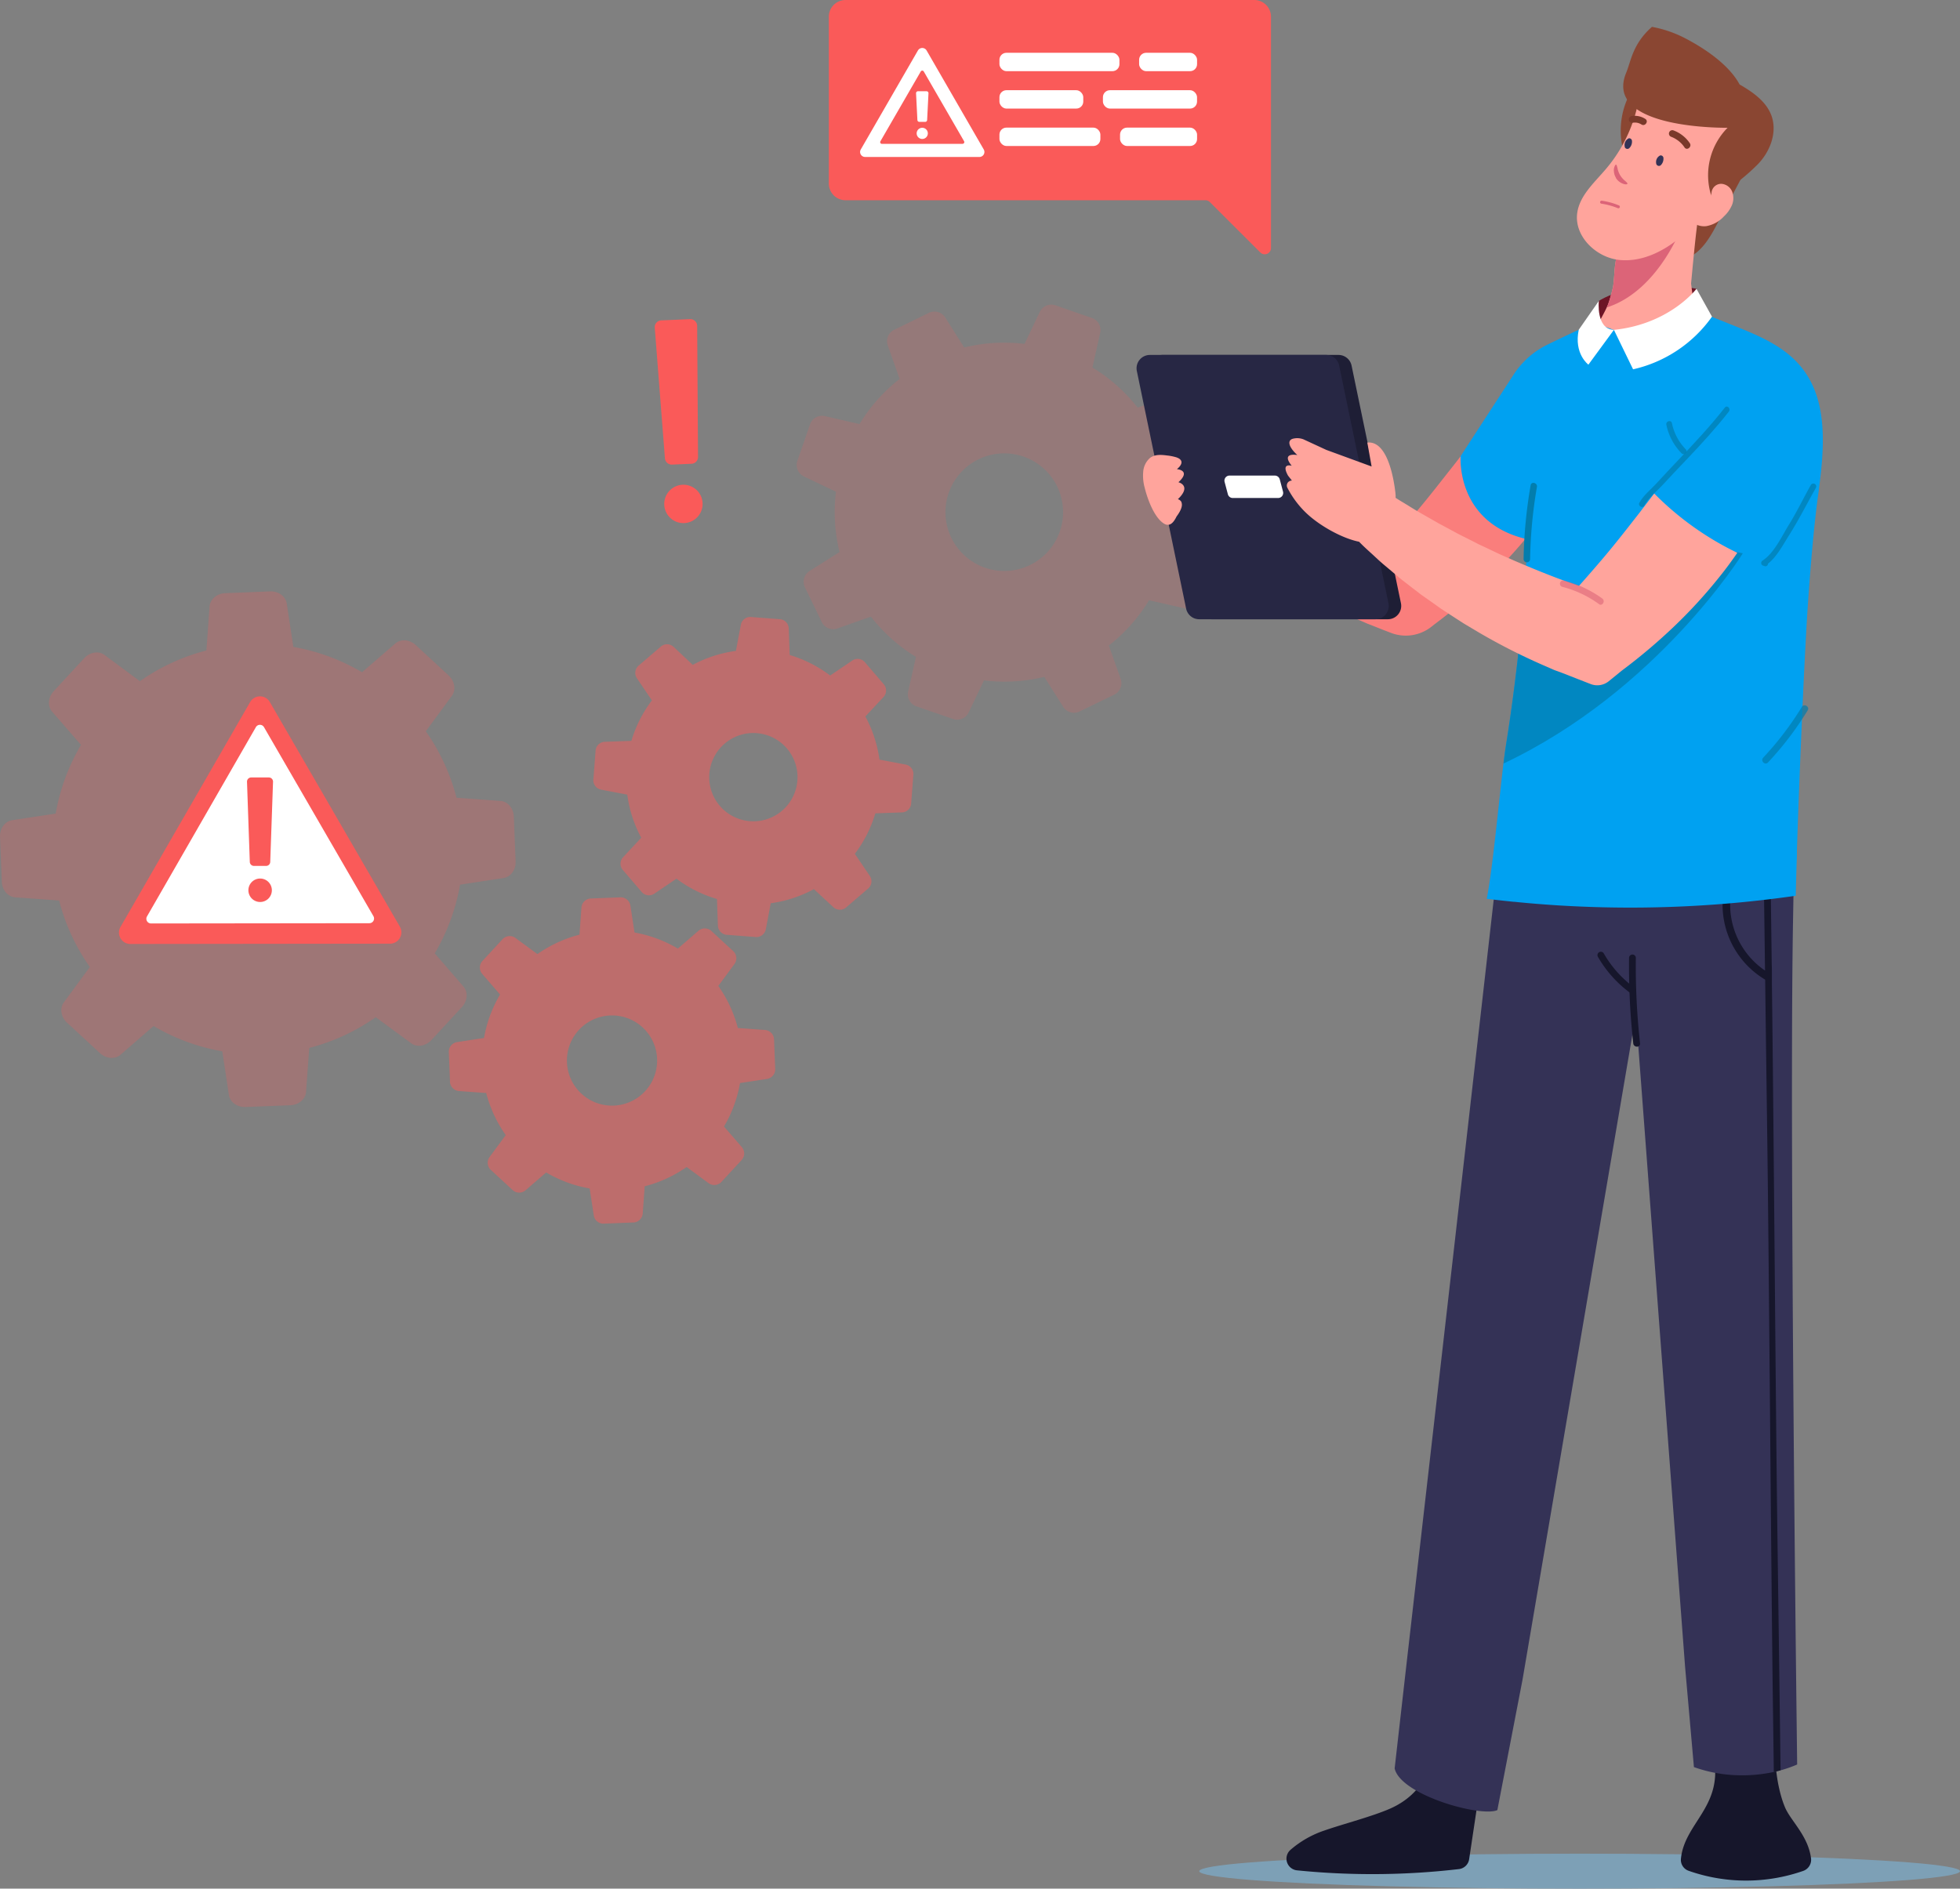 <svg xmlns="http://www.w3.org/2000/svg" viewBox="0 0 701.86 676.47"><rect x="0" y="0" width="701.86" height="676.47" fill="#808080" stroke="none"/><defs><style>.cls-1,.cls-2,.cls-4,.cls-5{fill:#fa5a59;}.cls-1{opacity:0.25;}.cls-2,.cls-3{opacity:0.5;}.cls-4{opacity:0.35;}.cls-6{fill:#fff;}.cls-7{fill:#7da0b6;}.cls-8{fill:#fa7e7c;}.cls-9{fill:#8a4632;}.cls-10{fill:#16162b;}.cls-11{fill:#343256;}.cls-12{fill:#6d1526;}.cls-13{fill:#00a1f1;}.cls-14{fill:#ffa49c;}.cls-15{fill:#dc6478;}.cls-16,.cls-18{fill:#027dad;}.cls-17{fill:#7a392a;}.cls-18{opacity:0.7;}.cls-19{fill:#1e1e35;}.cls-20{fill:#272744;}.cls-21{opacity:0.6;}</style></defs><title>d-i-3</title><g id="Capa_2" data-name="Capa 2"><g id="_ëîé_2" data-name="—ëîé_2"><path class="cls-1" d="M154.49,372.52l10.91-11.8c2.09-2.26,2.29-5.54.46-7.48l-10.18-11.77a73.14,73.14,0,0,0,9.07-24.6l15.38-2.35c2.66-.29,4.63-2.91,4.51-6L184,292.47c-.12-3.07-2.29-5.53-5-5.61l-15.52-1.13a73.24,73.24,0,0,0-11-23.81l9.22-12.53c1.67-2.08,1.21-5.33-1-7.42L148.9,231.06c-2.26-2.09-5.53-2.29-7.48-.46l-11.77,10.18a73.06,73.06,0,0,0-24.6-9.07l-2.34-15.38c-.3-2.66-2.92-4.63-6-4.51l-16.06.64c-3.08.12-5.54,2.29-5.62,5l-1.12,15.52a73.14,73.14,0,0,0-23.81,11L37.57,234.7c-2.08-1.67-5.33-1.21-7.42,1.05L19.24,247.56c-2.08,2.26-2.28,5.53-.46,7.48L29,266.8a73.17,73.17,0,0,0-9.06,24.61L4.51,293.75c-2.65.3-4.63,2.92-4.5,6L.64,315.8c.12,3.08,2.3,5.54,5,5.62l15.53,1.12a72.91,72.91,0,0,0,11,23.81l-9.21,12.54c-1.67,2.08-1.21,5.33,1.05,7.42l11.8,10.91c2.26,2.08,5.54,2.28,7.48.46L55,367.5a73.12,73.12,0,0,0,24.6,9.06L81.94,392c.29,2.65,2.91,4.63,6,4.5l16.06-.63c3.07-.12,5.53-2.3,5.61-5l1.13-15.53a73,73,0,0,0,23.81-11l12.53,9.21C149.15,375.24,152.4,374.78,154.49,372.52ZM75,322.88a25.51,25.51,0,1,1,36.05-1.43A25.52,25.52,0,0,1,75,322.88Z"/><path class="cls-2" d="M258.51,423.14l6.9-7.47a3.49,3.49,0,0,0,.29-4.73l-6.44-7.45A46.4,46.4,0,0,0,265,387.92l9.74-1.48a3.52,3.52,0,0,0,2.85-3.8l-.4-10.16a3.52,3.52,0,0,0-3.15-3.56l-9.82-.71a46.34,46.34,0,0,0-7-15.07l5.84-7.93a3.51,3.51,0,0,0-.67-4.7l-7.47-6.9a3.51,3.51,0,0,0-4.74-.29l-7.44,6.44A46.4,46.4,0,0,0,227.22,334l-1.49-9.73a3.51,3.51,0,0,0-3.79-2.86l-10.16.4a3.51,3.51,0,0,0-3.56,3.15l-.71,9.82a46.25,46.25,0,0,0-15.07,6.95l-7.93-5.83a3.5,3.5,0,0,0-4.7.66l-6.9,7.47a3.51,3.51,0,0,0-.29,4.74l6.44,7.44a46.26,46.26,0,0,0-5.74,15.57l-9.74,1.49a3.5,3.5,0,0,0-2.85,3.79l.4,10.16a3.51,3.51,0,0,0,3.14,3.56l9.83.71a46.25,46.25,0,0,0,7,15.07l-5.84,7.93a3.51,3.51,0,0,0,.67,4.7l7.47,6.9a3.5,3.5,0,0,0,4.73.3l7.45-6.45a46,46,0,0,0,15.57,5.74l1.49,9.74a3.49,3.49,0,0,0,3.79,2.85l10.16-.4a3.5,3.5,0,0,0,3.56-3.14l.71-9.83A46.43,46.43,0,0,0,245.88,418l7.93,5.83A3.5,3.5,0,0,0,258.51,423.14ZM208.2,391.72a16.15,16.15,0,1,1,22.82-.9A16.15,16.15,0,0,1,208.2,391.72Z"/><g class="cls-3"><path class="cls-4" d="M332.4,112.17,320.47,118a4.56,4.56,0,0,0-2.61,5.61l4.29,12.11a60.06,60.06,0,0,0-14.37,16.18L295.24,149a4.57,4.57,0,0,0-5.26,3.25l-4.35,12.54a4.57,4.57,0,0,0,2.13,5.81l11.59,5.53a60.31,60.31,0,0,0,1.28,21.61l-10.86,6.86a4.57,4.57,0,0,0-1.42,6l5.79,11.94a4.57,4.57,0,0,0,5.61,2.6l12.11-4.28A60.23,60.23,0,0,0,328,235.29l-2.83,12.53a4.59,4.59,0,0,0,3.25,5.27L341,257.43a4.57,4.57,0,0,0,5.81-2.13l5.54-11.59a60.49,60.49,0,0,0,21.6-1.27l6.86,10.85a4.57,4.57,0,0,0,6,1.43l11.94-5.79a4.58,4.58,0,0,0,2.6-5.62l-4.28-12.1A60.42,60.42,0,0,0,411.46,215L424,217.85a4.57,4.57,0,0,0,5.27-3.25l4.34-12.54a4.58,4.58,0,0,0-2.12-5.81l-11.6-5.53a60.31,60.31,0,0,0-1.27-21.61l10.85-6.86a4.56,4.56,0,0,0,1.43-6L425.1,144.3a4.57,4.57,0,0,0-5.62-2.61L407.38,146a60.42,60.42,0,0,0-16.19-14.37L394,119.07a4.57,4.57,0,0,0-3.25-5.26l-12.53-4.35a4.58,4.58,0,0,0-5.82,2.13l-5.53,11.59a60.25,60.25,0,0,0-21.6,1.28l-6.86-10.86A4.59,4.59,0,0,0,332.4,112.17Zm46.17,62.08a21.06,21.06,0,1,1-28.15-9.75A21.06,21.06,0,0,1,378.57,174.25Z"/><path class="cls-5" d="M236.4,231.8l-7.56,6.48a3.45,3.45,0,0,0-.82,4.58l5.42,8a45.33,45.33,0,0,0-7.34,14.5l-9.64.34a3.42,3.42,0,0,0-3.2,3.36L212.5,279a3.42,3.42,0,0,0,2.65,3.81l9.47,1.81a45.42,45.42,0,0,0,5,15.44l-6.57,7.06a3.43,3.43,0,0,0,.12,4.64l6.48,7.56a3.43,3.43,0,0,0,4.58.82l8-5.42A45.41,45.41,0,0,0,256.74,322l.34,9.64a3.44,3.44,0,0,0,3.37,3.2l9.93.76A3.44,3.44,0,0,0,274.2,333l1.8-9.48a45.19,45.19,0,0,0,15.45-5.05L298.5,325a3.45,3.45,0,0,0,4.65-.12l7.56-6.48a3.45,3.45,0,0,0,.82-4.58l-5.42-8a45.33,45.33,0,0,0,7.34-14.5l9.64-.34a3.42,3.42,0,0,0,3.2-3.36l.76-9.94a3.42,3.42,0,0,0-2.65-3.81l-9.47-1.8a45.41,45.41,0,0,0-5.05-15.45l6.57-7.05a3.44,3.44,0,0,0-.12-4.65l-6.48-7.56a3.43,3.43,0,0,0-4.58-.82l-8,5.42a45.41,45.41,0,0,0-14.49-7.35l-.34-9.64a3.44,3.44,0,0,0-3.37-3.2l-9.93-.76a3.44,3.44,0,0,0-3.82,2.65l-1.8,9.48a45.19,45.19,0,0,0-15.45,5l-7-6.58A3.45,3.45,0,0,0,236.4,231.8Zm45.38,36.27a15.81,15.81,0,1,1-22.3-1.71A15.81,15.81,0,0,1,281.78,268.07Z"/></g><path class="cls-5" d="M143.17,331.87,96.6,251.41a4.07,4.07,0,0,0-7,0L43.15,332a4.08,4.08,0,0,0,3.53,6.11l93-.11A4.07,4.07,0,0,0,143.17,331.87Z"/><path class="cls-6" d="M133.73,328.16l-39.2-67.72a1.68,1.68,0,0,0-2.9,0l-39,67.81A1.68,1.68,0,0,0,54,330.76l78.25-.09A1.68,1.68,0,0,0,133.73,328.16Z"/><path class="cls-5" d="M91,310.15h4.29a1.48,1.48,0,0,0,1.48-1.46l1-28.69a1.49,1.49,0,0,0-1.49-1.53H89.94A1.49,1.49,0,0,0,88.45,280l1,28.69A1.49,1.49,0,0,0,91,310.15Z"/><path class="cls-5" d="M93.14,314.67a4.2,4.2,0,1,0,4.21,4.19A4.2,4.2,0,0,0,93.14,314.67Z"/><path class="cls-5" d="M240.63,166.41l7-.3a2.43,2.43,0,0,0,2.33-2.48l-.31-46.93a2.44,2.44,0,0,0-2.54-2.39l-10.32.44a2.43,2.43,0,0,0-2.33,2.59l3.64,46.79A2.45,2.45,0,0,0,240.63,166.41Z"/><path class="cls-5" d="M244.44,173.63a6.87,6.87,0,1,0,7.15,6.58A6.87,6.87,0,0,0,244.44,173.63Z"/><ellipse class="cls-7" cx="565.65" cy="670.21" rx="136.21" ry="6.27"/><path class="cls-8" d="M453.8,204.53l3.29,2.12c1.83,1.11,3.69,2.2,5.56,3.3a222.17,222.17,0,0,0,24.09,12.16c.94.41,1.88.81,2.82,1.23l2.83,1.11c1.89.75,3.75,1.48,5.62,2.2h0a14.83,14.83,0,0,0,14.75-2.31l1-.79h0a204.72,204.72,0,0,0,19.17-16.24,176.1,176.1,0,0,0,15.71-17.24c2-2.46,3.85-4.95,5.6-7.43a107.87,107.87,0,0,1-23-30.07l-.34.47c-3.49,4.51-7,9.4-11,14.43s-8.08,10.37-12.63,15.73c-2.78,3.29-5.67,6.65-8.69,10h0c-7.91-2.7-15.5-5.77-22.79-8.9L470.43,182l-5.16-2.45-2.52-1.18Q457.92,191.3,453.8,204.53Z"/><path class="cls-9" d="M626.36,58.49,615.11,79.8c-2.61,5-5.58,10.25-10.68,12.56a13.07,13.07,0,0,1-14.29-2.61,50.28,50.28,0,0,0,18.15-17.83c2.07-3.5,3.76-7.3,6.54-10.26A11.71,11.71,0,0,1,626.36,58.49Z"/><path class="cls-10" d="M514.83,622.49c-1.4,9.33-4.81,19.81-16.81,25.21-6.3,2.83-17.24,5.66-23.76,7.94a36,36,0,0,0-12.23,7,4.2,4.2,0,0,0,2.42,7.27,268.49,268.49,0,0,0,58-.45,4.19,4.19,0,0,0,3.64-3.54l5.71-38.06C525.07,627.91,521.16,620.17,514.83,622.49Z"/><path class="cls-10" d="M645.75,670.1l-.2.07a62.06,62.06,0,0,1-40.59,0l-.25-.09a4.14,4.14,0,0,1-2.79-4.26c1.2-12.55,14.39-18.36,12-35,4-.13,7.71-.28,11.36-.38,3.65.1,7-9.19,11-9.06-1.49,7.33,0,19.34,3.05,26.26,2.1,4.69,8.15,10,9.18,17.9A4.23,4.23,0,0,1,645.75,670.1Z"/><path class="cls-11" d="M499.41,633.41c2.14,9.59,31.07,17.58,36.78,14.92l9-46.63,40.61-238.45,17.63,233.93,3.15,35.75a50.76,50.76,0,0,0,17.33,2.94,52.6,52.6,0,0,0,11.29-1.2c.82-.18,1.63-.38,2.42-.59a44.44,44.44,0,0,0,5.93-2.08c-.09-7.27-.24-19.61-.42-35.37-.78-70-2.09-207.51-1.06-266.68.47-27.49.8-46,.81-46.13-21.69-6.81-35.68-10.61-61.38-10.61-20.08,0-24,2.32-41.85,6.59,0,.28-1.18,10.69-3.06,27.42-6.11,54.15-24.22,212.65-33.08,290.09Z"/><path class="cls-10" d="M632.09,350.88q.36,27.89.74,55.78c.68,51.13,1.35,150.43,2,201.55l.36,26.46c.82-.18,1.63-.38,2.42-.59q-.58-43.68-1.17-87.38c-.64-48.78-1.29-145.72-1.94-194.51,0-1,0-2,0-3.06,0-1.32,0-2.64-.06-3.95q-.23-17.46-.46-34.88a1.22,1.22,0,0,0-2.44,0q.26,18.65.5,37.33a28.58,28.58,0,0,1-12.42-25.56c.08-1.74-2.63-1.74-2.72,0A31.2,31.2,0,0,0,632.09,350.88Z"/><path class="cls-12" d="M572.53,107.79s12.76-8.69,35-4.35v11.21l-29.56,3.5-6.49-3.87Z"/><path class="cls-13" d="M650.93,178.26c-1.35,10.08-2.54,23.65-3.55,38.36-1.49,22.22-3.3,68.52-3.92,88,0,.5,0,1,0,1.5,0,.88-.06,1.77-.09,2.64-.14,4.41-.24,8.46-.33,12.08a415.63,415.63,0,0,1-79.53,3.75c-1.74-.08-3.46-.18-5.2-.28-5.36-.34-10.71-.76-16.06-1.31H542c-3.21-.33-6.42-.68-9.62-1.08,2-9.62,4.32-34.61,6-48.46.3-2.44.58-4.53.83-6.14.6-3.73,1.16-7.41,1.68-11.07.27-1.88.53-3.78.78-5.64,1.27-9.45,2.3-18.61,3.14-27.35.08-.84.16-1.68.23-2.52.9-9.75,1.56-19,2-27.56-25.9-5.83-24-29.8-24-29.8l18.93-29.13h0a30.19,30.19,0,0,1,12.2-10.83c3.79-1.83,8.28-4,11.1-5.27l5.09-2.32c7.68-3.51,15.41-7,22.3-10.51l17.86,7.18a2,2,0,0,1,.31.12c3.33,1.33,6.67,2.66,10,4,8.75,3.5,17.86,7.27,23.89,14.51C655.26,143.64,653.15,162.05,650.93,178.26Z"/><path class="cls-14" d="M607.71,72.76c0,1.7,1,3.12.44,5.29-.69,2.61-2.32,20.79-2.59,23.48,0,.15.79,6,.79,6.18-.57,6.23-6.83,8.22-4.93,14.36-11.58,1.07-18-2-29.17-5.93,1-2,2.17-4,3.1-6a18.11,18.11,0,0,0,.83-2.11c.54-1.67,1-3.37,1.39-5.08.35-1.46.57-6.58.8-8.07.18-1.14.34-2.28.46-3.44a65.24,65.24,0,0,0,.34-7.91,17.65,17.65,0,0,1,2.06-2.26C587.58,75.15,597.71,72.4,607.71,72.76Z"/><path class="cls-15" d="M603.09,79.13s-8.37,24.78-27.74,31a19,19,0,0,0,.83-2.12c.54-1.67,1-3.36,1.39-5.08.35-1.45.57-6.58.8-8.06.18-1.15.33-2.29.46-3.44a63.51,63.51,0,0,0,.34-7.92,19.16,19.16,0,0,1,2.06-2.25Z"/><path class="cls-6" d="M577.93,118.15l-9.14,12.46s-5.27-3.87-3.45-12.51l7.19-10.31S571.44,117.93,577.93,118.15Z"/><path class="cls-6" d="M607.49,103.44s-9.51,12.64-29.56,14.71l6.86,14.13a47.37,47.37,0,0,0,28.26-18.86Z"/><path class="cls-16" d="M545.58,200.24a172.51,172.51,0,0,1,2.53-26.45c.26-1.47,2.51-.85,2.25.62a167,167,0,0,0-2.44,25.83,1.17,1.17,0,0,1-2.34,0Z"/><path class="cls-9" d="M584.79,31.58a28.38,28.38,0,0,0-3.24,23.33c2.1-5.33,4.19-10.45,6.3-15.78,1-2.48,1.91-5.43.45-7.65a2.47,2.47,0,0,0-2-1.22C585.5,30.28,584.53,30.8,584.79,31.58Z"/><path class="cls-14" d="M587.55,29.59a52.81,52.81,0,0,1-12.44,30.89C571,65.35,565.65,70,564.79,76.31c-1.13,8.36,6.81,16,15.2,16.81s16.53-3.47,22.83-9.07A58,58,0,0,0,622,43.28,64.11,64.11,0,0,0,587.55,29.59Z"/><path class="cls-9" d="M629.14,59.16c-4.62,4.56-10.16,9-16.18,11.44a24.19,24.19,0,0,1,5.67-24.84s-44.8.75-36.29-19.75c1.72-4.15,2.29-10.3,9.21-16.39A42.23,42.23,0,0,1,604,14c5.46,2.89,14.89,8.71,18.93,16.25,4.8,2.78,9.57,6.09,11.43,11.22C636.54,47.58,633.76,54.6,629.14,59.16Z"/><path class="cls-14" d="M612.93,68.69a3.47,3.47,0,0,1,3.53-2.85,4.5,4.5,0,0,1,3.8,2.79,6.51,6.51,0,0,1-.07,4.85,12,12,0,0,1-2.84,4A11.27,11.27,0,0,1,611,81c-2.44.29-5.17-.84-6.16-3.1C608.31,75.37,612.44,73,612.93,68.69Z"/><path class="cls-15" d="M582.76,65.81c0,.22-.61.33-1.41.06a5,5,0,0,1-2.7-2.12.15.15,0,0,0,0-.08,5.08,5.08,0,0,1-.72-2.25,3.5,3.5,0,0,1,.42-2.18c.14-.22.26-.29.39-.24a.33.33,0,0,1,.15.11,14,14,0,0,1,.43,1.63,7.77,7.77,0,0,0,.72,1.8,1.19,1.19,0,0,0,.12.22,8.18,8.18,0,0,0,1.86,2.1C582.48,65.29,582.83,65.58,582.76,65.81Z"/><path class="cls-17" d="M605.08,51.25a12.15,12.15,0,0,0-5.89-4.57,1.22,1.22,0,0,0-.85,2.28,10,10,0,0,1,4.88,3.85C604.1,54.11,606,52.53,605.08,51.25Z"/><path class="cls-17" d="M589.17,42.59a7,7,0,0,0-5-1,1.22,1.22,0,0,0,.44,2.39,4.37,4.37,0,0,1,3.19.61C589.09,45.41,590.49,43.43,589.17,42.59Z"/><path class="cls-18" d="M645.22,253.21a111.48,111.48,0,0,1-13.84,18.17c-1.06,1.14.65,2.86,1.72,1.72a114.62,114.62,0,0,0,14.22-18.67C648.14,253.1,646,251.87,645.22,253.21Z"/><path class="cls-10" d="M585.78,343a1.22,1.22,0,0,0-2.43,0,252.37,252.37,0,0,0,1.51,30.73c.16,1.54,2.6,1.55,2.43,0A252.37,252.37,0,0,1,585.78,343Z"/><path class="cls-10" d="M585.31,353.77a39,39,0,0,1-11.06-12.37,1.22,1.22,0,0,0-2.1,1.22,41.74,41.74,0,0,0,11.94,13.25C585.36,356.78,586.57,354.68,585.31,353.77Z"/><path class="cls-19" d="M501.68,216.12,484,131a4.79,4.79,0,0,0-4.69-3.87h-63.1a4.78,4.78,0,0,0-4.7,5.69l17.65,85.11a4.8,4.8,0,0,0,4.7,3.87H497A4.78,4.78,0,0,0,501.68,216.12Z"/><path class="cls-20" d="M497.21,216.12,479.56,131a4.77,4.77,0,0,0-4.69-3.87h-63.1a4.78,4.78,0,0,0-4.69,5.69l17.65,85.11a4.78,4.78,0,0,0,4.69,3.87h63.1A4.78,4.78,0,0,0,497.21,216.12Z"/><path class="cls-18" d="M624.09,198.18s-30.44,49.18-85.7,75.3v-.06c.3-2.44.58-4.53.83-6.14.6-3.73,1.16-7.41,1.68-11.07.27-1.88.53-3.78.78-5.64,1.27-9.45,2.3-18.61,3.14-27.35.08-.84.16-1.68.23-2.52C562.11,212.94,607.26,193.62,624.09,198.18Z"/><path class="cls-14" d="M622.12,198c-2,2.9-4.13,5.82-6.47,8.71a178.46,178.46,0,0,1-15.71,17.23,203.74,203.74,0,0,1-19.17,16.25h0L576.08,244a6.52,6.52,0,0,1-6.5,1l-4.52-1.76-5.62-2.2L556.6,240l-2.8-1.23a219.83,219.83,0,0,1-24.11-12.16l-5.54-3.3c-1.8-1.16-3.57-2.3-5.33-3.45l-2.61-1.71c-.85-.58-1.69-1.19-2.5-1.77l-5-3.52c-1.57-1.23-3.14-2.41-4.67-3.61l-2.28-1.77-2.19-1.83c-1.43-1.22-2.86-2.41-4.26-3.59s-2.68-2.43-4-3.63-2.59-2.34-3.8-3.55l-.84-.84c-6.19-1.25-14.24-5.83-18.88-10.25a34.06,34.06,0,0,1-5.95-7.55l-.19-.34c-.21-.35-.4-.72-.59-1.09a1.76,1.76,0,0,1,1.57-2.67l-1.39-1.77c-2.64-4.75,1.32-3.54,1.32-3.54-4.05-5,2-3.84,2-3.84-3.68-3.43-3.32-5.38-1.58-5.85a6.22,6.22,0,0,1,3.81.23l8.15,3.77,16.22,5.94-1.53-8.56a5.08,5.08,0,0,1,1.71.1c6,1.41,7.89,13.73,8.37,18.14,0,.17,0,.34.05.5l0,.4c0,.24,0,.42,0,.53a1.16,1.16,0,0,1,0,.13l.5.31c1.3.85,2.71,1.64,4.08,2.5s2.76,1.71,4.22,2.55l4.4,2.51,2.25,1.29c.76.4,1.53.83,2.32,1.24l4.7,2.54,4.9,2.46,2.46,1.27,2.56,1.19c1.69.8,3.41,1.63,5.14,2.44l5.3,2.34c7.18,3.07,14.65,6.12,22.42,8.77.14,0,.26.08.39.14q4.51-5.06,8.7-10c4.55-5.36,8.67-10.69,12.62-15.74.52-.65,1-1.32,1.53-2,1.42-1.83,2.78-3.62,4.11-5.38A107.27,107.27,0,0,0,622.12,198Z"/><g class="cls-21"><path class="cls-15" d="M560,207.93a40.43,40.43,0,0,1,13.77,6.45c1.2.87,0,2.9-1.18,2a38.7,38.7,0,0,0-13.21-6.21,1.17,1.17,0,0,1,.62-2.25Z"/></g><path class="cls-11" d="M594.51,55.67a1,1,0,0,1,1.14.78,3.24,3.24,0,0,1-1,2.78,1,1,0,0,1-1.59-.74A2.62,2.62,0,0,1,594.51,55.67Z"/><path class="cls-11" d="M583.25,49.54a1,1,0,0,1,1.13.79,3.22,3.22,0,0,1-1,2.78A1,1,0,0,1,582,53a.94.94,0,0,1-.22-.61A2.64,2.64,0,0,1,583.25,49.54Z"/><path class="cls-15" d="M579.79,73.6a25.53,25.53,0,0,0-6.25-1.72.54.54,0,0,0-.12,1.07,25.32,25.32,0,0,1,6,1.65A.54.54,0,0,0,579.79,73.6Z"/><path class="cls-14" d="M423.09,180c.34.88.16,2.41-1.78,5,0,0,0,0,0,0-1.16,2.42-2.7,4-5,2.2-3.16-2.41-5.4-8.42-6.4-12.49a16.12,16.12,0,0,1-.53-5.78,7.26,7.26,0,0,1,2.42-4.9c1.78-1.37,4.08-1.15,6.19-.88a17.29,17.29,0,0,1,2.92.56,3.31,3.31,0,0,1,.5.15c.1.05.21.08.29.13a1,1,0,0,1,.16.06c1.06.53,2.3,1.71-.42,4,0,0,5.23.35.55,4.68,0,0,4.89,1.18-.2,6.07a2,2,0,0,1,1.35,1.2Z"/><path class="cls-6" d="M459.44,176.1l-1.17-4.41a1.82,1.82,0,0,0-1.75-1.35H440.27a1.81,1.81,0,0,0-1.75,2.27l1.17,4.42a1.8,1.8,0,0,0,1.74,1.34h16.26A1.81,1.81,0,0,0,459.44,176.1Z"/><path class="cls-5" d="M449.16,0H302.79a6,6,0,0,0-6,6V65.72a6,6,0,0,0,6,6H431.65a2.24,2.24,0,0,1,1.58.66L451.3,90.42a2.24,2.24,0,0,0,3.83-1.59V6A6,6,0,0,0,449.16,0Z"/><path class="cls-6" d="M331.74,32.68h-3a.7.7,0,0,0-.71.72l.48,9.56a.7.7,0,0,0,.7.69h2A.7.7,0,0,0,332,43l.48-9.56A.7.7,0,0,0,331.74,32.68Z"/><path class="cls-6" d="M330.25,45.77a2,2,0,1,0,2,2A2,2,0,0,0,330.25,45.77Z"/><path class="cls-6" d="M352.27,53.53,331.81,18.08a1.8,1.8,0,0,0-3.11,0L308.24,53.53a1.79,1.79,0,0,0,1.55,2.69h40.93A1.79,1.79,0,0,0,352.27,53.53Zm-7.57-2H315.8a.62.62,0,0,1-.53-.93l14.45-25a.62.62,0,0,1,1.07,0l14.45,25A.62.62,0,0,1,344.7,51.51Z"/><rect class="cls-6" x="357.89" y="18.91" width="42.97" height="6.58" rx="2.5"/><rect class="cls-6" x="407.91" y="18.91" width="20.75" height="6.58" rx="2.5"/><rect class="cls-6" x="357.89" y="32.31" width="30.02" height="6.58" rx="2.5"/><rect class="cls-6" x="394.95" y="32.31" width="33.7" height="6.58" rx="2.5"/><rect class="cls-6" x="357.89" y="45.71" width="36.15" height="6.58" rx="2.5"/><rect class="cls-6" x="401.08" y="45.71" width="27.58" height="6.58" rx="2.5"/><path class="cls-18" d="M617.64,146c-5.12,6.54-10.78,12.6-16.5,18.61q-4.08,4.29-8.09,8.65c-2,2.17-4.57,4.19-6,6.8-.63,1.17,1.15,2.21,1.79,1,1.54-2.86,4.66-5.31,6.84-7.69,2.68-2.93,5.44-5.79,8.17-8.67,5.29-5.57,10.49-11.22,15.23-17.28C619.91,146.39,618.46,144.91,617.64,146Z"/><path class="cls-18" d="M603.61,160.88a18.68,18.68,0,0,1-4.9-9.3c-.27-1.3-2.26-.75-2,.55a20.51,20.51,0,0,0,5.43,10.21C603.08,163.29,604.55,161.83,603.61,160.88Z"/><path class="cls-18" d="M648.45,173.71c-2.67,4.72-5,9.63-7.87,14.26-2.52,4.08-5.24,10.06-9.34,12.77a1,1,0,0,0,.25,1.89l.37.13a.91.91,0,0,0,1.24-.86c3.16-2.5,5.26-6.55,7.35-9.87,3.56-5.6,6.53-11.5,9.79-17.28A1,1,0,0,0,648.45,173.71Z"/></g></g></svg>